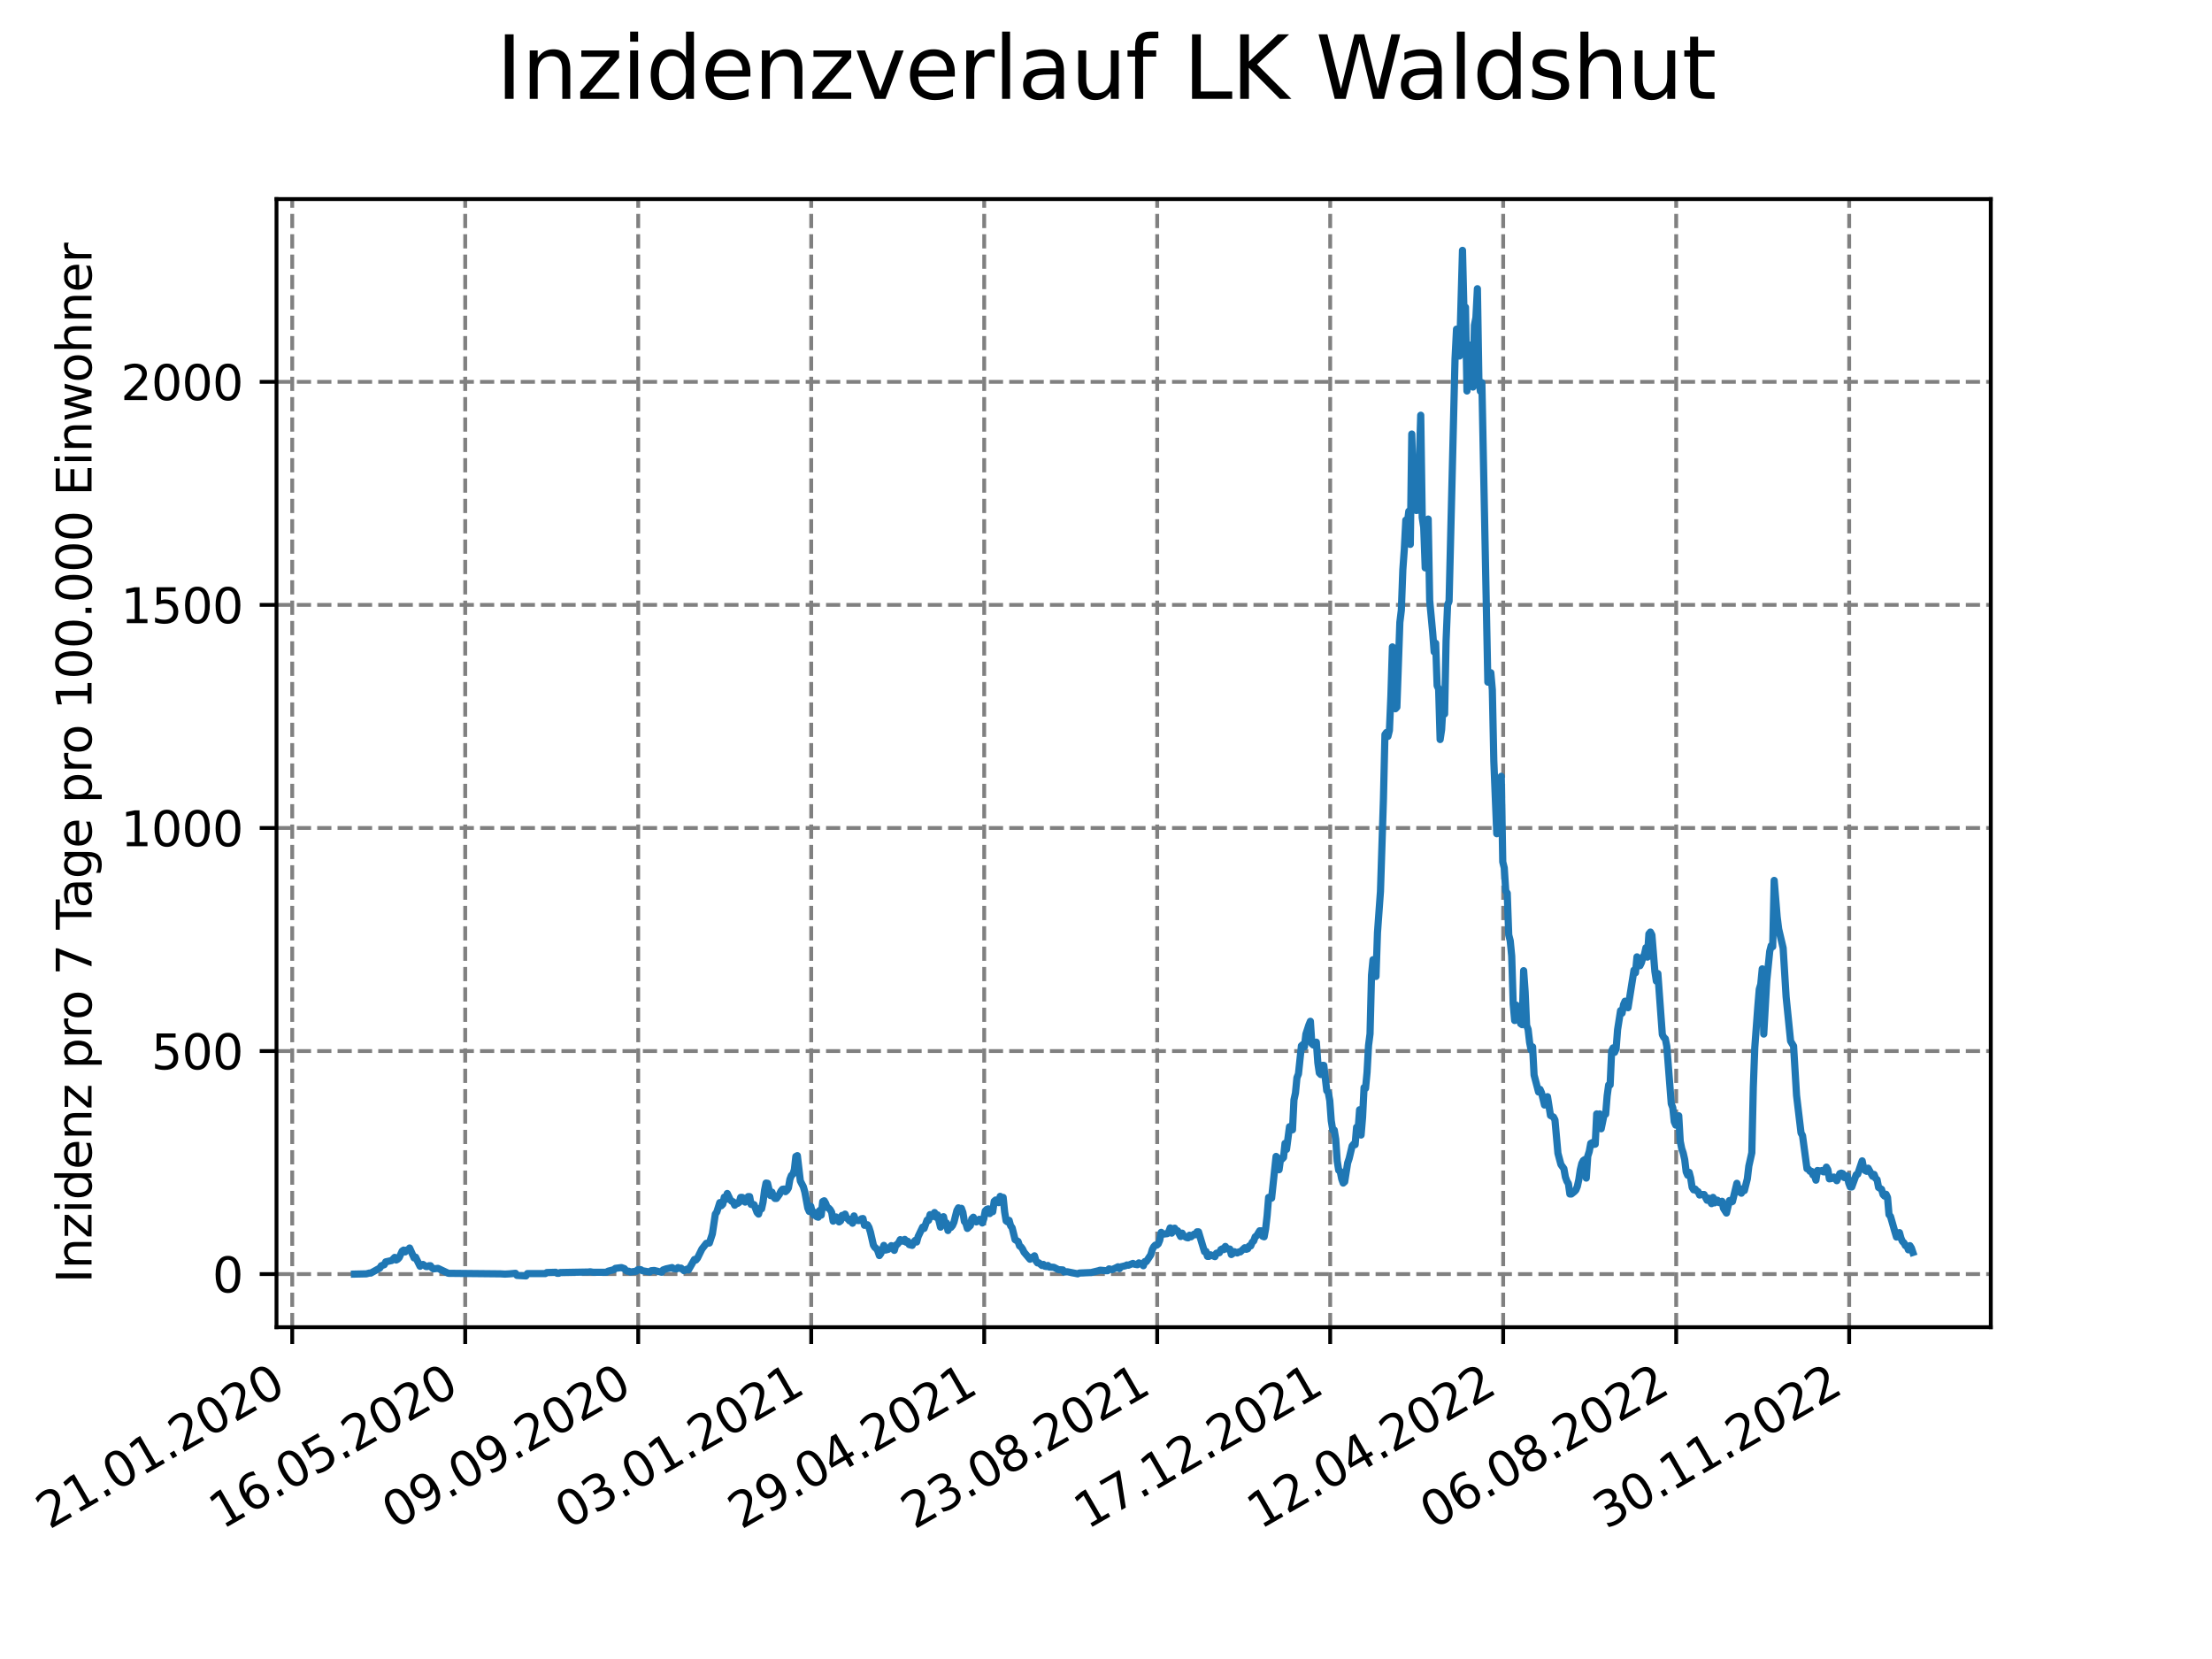 <?xml version="1.0" encoding="utf-8" standalone="no"?>
<!DOCTYPE svg PUBLIC "-//W3C//DTD SVG 1.1//EN"
  "http://www.w3.org/Graphics/SVG/1.1/DTD/svg11.dtd">
<svg xmlns:xlink="http://www.w3.org/1999/xlink" width="460.8pt" height="345.6pt" viewBox="0 0 460.8 345.6" xmlns="http://www.w3.org/2000/svg" version="1.1">
 <defs>
  <style type="text/css">*{stroke-linejoin: round; stroke-linecap: butt}</style>
 </defs>
 <g id="figure_1">
  <g id="patch_1">
   <path d="M 0 345.6 
L 460.8 345.6 
L 460.8 0 
L 0 0 
z
" style="fill: #ffffff"/>
  </g>
  <g id="axes_1">
   <g id="patch_2">
    <path d="M 57.6 276.48 
L 414.72 276.48 
L 414.72 41.472 
L 57.6 41.472 
z
" style="fill: #ffffff"/>
   </g>
   <g id="matplotlib.axis_1">
    <g id="xtick_1">
     <g id="line2d_1">
      <path d="M 60.875 276.48 
L 60.875 41.472 
" clip-path="url(#p302ee7c1b5)" style="fill: none; stroke-dasharray: 2.96,1.28; stroke-dashoffset: 0; stroke: #808080; stroke-width: 0.8"/>
     </g>
     <g id="line2d_2">
      <defs>
       <path id="mcddc31598a" d="M 0 0 
L 0 3.5 
" style="stroke: #000000; stroke-width: 0.8"/>
      </defs>
      <g>
       <use xlink:href="#mcddc31598a" x="60.875" y="276.48" style="stroke: #000000; stroke-width: 0.8"/>
      </g>
     </g>
     <g id="text_1">
      <!-- 21.01.2020 -->
      <g transform="translate(10.25 318.689) rotate(-30) scale(0.1 -0.1)">
       <defs>
        <path id="DejaVuSans-32" d="M 1228 531 
L 3431 531 
L 3431 0 
L 469 0 
L 469 531 
Q 828 903 1448 1529 
Q 2069 2156 2228 2338 
Q 2531 2678 2651 2914 
Q 2772 3150 2772 3378 
Q 2772 3750 2511 3984 
Q 2250 4219 1831 4219 
Q 1534 4219 1204 4116 
Q 875 4013 500 3803 
L 500 4441 
Q 881 4594 1212 4672 
Q 1544 4750 1819 4750 
Q 2544 4750 2975 4387 
Q 3406 4025 3406 3419 
Q 3406 3131 3298 2873 
Q 3191 2616 2906 2266 
Q 2828 2175 2409 1742 
Q 1991 1309 1228 531 
z
" transform="scale(0.016)"/>
        <path id="DejaVuSans-31" d="M 794 531 
L 1825 531 
L 1825 4091 
L 703 3866 
L 703 4441 
L 1819 4666 
L 2450 4666 
L 2450 531 
L 3481 531 
L 3481 0 
L 794 0 
L 794 531 
z
" transform="scale(0.016)"/>
        <path id="DejaVuSans-2e" d="M 684 794 
L 1344 794 
L 1344 0 
L 684 0 
L 684 794 
z
" transform="scale(0.016)"/>
        <path id="DejaVuSans-30" d="M 2034 4250 
Q 1547 4250 1301 3770 
Q 1056 3291 1056 2328 
Q 1056 1369 1301 889 
Q 1547 409 2034 409 
Q 2525 409 2770 889 
Q 3016 1369 3016 2328 
Q 3016 3291 2770 3770 
Q 2525 4250 2034 4250 
z
M 2034 4750 
Q 2819 4750 3233 4129 
Q 3647 3509 3647 2328 
Q 3647 1150 3233 529 
Q 2819 -91 2034 -91 
Q 1250 -91 836 529 
Q 422 1150 422 2328 
Q 422 3509 836 4129 
Q 1250 4750 2034 4750 
z
" transform="scale(0.016)"/>
       </defs>
       <use xlink:href="#DejaVuSans-32"/>
       <use xlink:href="#DejaVuSans-31" x="63.623"/>
       <use xlink:href="#DejaVuSans-2e" x="127.246"/>
       <use xlink:href="#DejaVuSans-30" x="159.033"/>
       <use xlink:href="#DejaVuSans-31" x="222.656"/>
       <use xlink:href="#DejaVuSans-2e" x="286.279"/>
       <use xlink:href="#DejaVuSans-32" x="318.066"/>
       <use xlink:href="#DejaVuSans-30" x="381.689"/>
       <use xlink:href="#DejaVuSans-32" x="445.312"/>
       <use xlink:href="#DejaVuSans-30" x="508.936"/>
      </g>
     </g>
    </g>
    <g id="xtick_2">
     <g id="line2d_3">
      <path d="M 96.913 276.48 
L 96.913 41.472 
" clip-path="url(#p302ee7c1b5)" style="fill: none; stroke-dasharray: 2.96,1.28; stroke-dashoffset: 0; stroke: #808080; stroke-width: 0.8"/>
     </g>
     <g id="line2d_4">
      <g>
       <use xlink:href="#mcddc31598a" x="96.913" y="276.48" style="stroke: #000000; stroke-width: 0.8"/>
      </g>
     </g>
     <g id="text_2">
      <!-- 16.05.2020 -->
      <g transform="translate(46.288 318.689) rotate(-30) scale(0.1 -0.1)">
       <defs>
        <path id="DejaVuSans-36" d="M 2113 2584 
Q 1688 2584 1439 2293 
Q 1191 2003 1191 1497 
Q 1191 994 1439 701 
Q 1688 409 2113 409 
Q 2538 409 2786 701 
Q 3034 994 3034 1497 
Q 3034 2003 2786 2293 
Q 2538 2584 2113 2584 
z
M 3366 4563 
L 3366 3988 
Q 3128 4100 2886 4159 
Q 2644 4219 2406 4219 
Q 1781 4219 1451 3797 
Q 1122 3375 1075 2522 
Q 1259 2794 1537 2939 
Q 1816 3084 2150 3084 
Q 2853 3084 3261 2657 
Q 3669 2231 3669 1497 
Q 3669 778 3244 343 
Q 2819 -91 2113 -91 
Q 1303 -91 875 529 
Q 447 1150 447 2328 
Q 447 3434 972 4092 
Q 1497 4750 2381 4750 
Q 2619 4750 2861 4703 
Q 3103 4656 3366 4563 
z
" transform="scale(0.016)"/>
        <path id="DejaVuSans-35" d="M 691 4666 
L 3169 4666 
L 3169 4134 
L 1269 4134 
L 1269 2991 
Q 1406 3038 1543 3061 
Q 1681 3084 1819 3084 
Q 2600 3084 3056 2656 
Q 3513 2228 3513 1497 
Q 3513 744 3044 326 
Q 2575 -91 1722 -91 
Q 1428 -91 1123 -41 
Q 819 9 494 109 
L 494 744 
Q 775 591 1075 516 
Q 1375 441 1709 441 
Q 2250 441 2565 725 
Q 2881 1009 2881 1497 
Q 2881 1984 2565 2268 
Q 2250 2553 1709 2553 
Q 1456 2553 1204 2497 
Q 953 2441 691 2322 
L 691 4666 
z
" transform="scale(0.016)"/>
       </defs>
       <use xlink:href="#DejaVuSans-31"/>
       <use xlink:href="#DejaVuSans-36" x="63.623"/>
       <use xlink:href="#DejaVuSans-2e" x="127.246"/>
       <use xlink:href="#DejaVuSans-30" x="159.033"/>
       <use xlink:href="#DejaVuSans-35" x="222.656"/>
       <use xlink:href="#DejaVuSans-2e" x="286.279"/>
       <use xlink:href="#DejaVuSans-32" x="318.066"/>
       <use xlink:href="#DejaVuSans-30" x="381.689"/>
       <use xlink:href="#DejaVuSans-32" x="445.312"/>
       <use xlink:href="#DejaVuSans-30" x="508.936"/>
      </g>
     </g>
    </g>
    <g id="xtick_3">
     <g id="line2d_5">
      <path d="M 132.951 276.48 
L 132.951 41.472 
" clip-path="url(#p302ee7c1b5)" style="fill: none; stroke-dasharray: 2.96,1.28; stroke-dashoffset: 0; stroke: #808080; stroke-width: 0.8"/>
     </g>
     <g id="line2d_6">
      <g>
       <use xlink:href="#mcddc31598a" x="132.951" y="276.48" style="stroke: #000000; stroke-width: 0.8"/>
      </g>
     </g>
     <g id="text_3">
      <!-- 09.09.2020 -->
      <g transform="translate(82.326 318.689) rotate(-30) scale(0.1 -0.1)">
       <defs>
        <path id="DejaVuSans-39" d="M 703 97 
L 703 672 
Q 941 559 1184 500 
Q 1428 441 1663 441 
Q 2288 441 2617 861 
Q 2947 1281 2994 2138 
Q 2813 1869 2534 1725 
Q 2256 1581 1919 1581 
Q 1219 1581 811 2004 
Q 403 2428 403 3163 
Q 403 3881 828 4315 
Q 1253 4750 1959 4750 
Q 2769 4750 3195 4129 
Q 3622 3509 3622 2328 
Q 3622 1225 3098 567 
Q 2575 -91 1691 -91 
Q 1453 -91 1209 -44 
Q 966 3 703 97 
z
M 1959 2075 
Q 2384 2075 2632 2365 
Q 2881 2656 2881 3163 
Q 2881 3666 2632 3958 
Q 2384 4250 1959 4250 
Q 1534 4250 1286 3958 
Q 1038 3666 1038 3163 
Q 1038 2656 1286 2365 
Q 1534 2075 1959 2075 
z
" transform="scale(0.016)"/>
       </defs>
       <use xlink:href="#DejaVuSans-30"/>
       <use xlink:href="#DejaVuSans-39" x="63.623"/>
       <use xlink:href="#DejaVuSans-2e" x="127.246"/>
       <use xlink:href="#DejaVuSans-30" x="159.033"/>
       <use xlink:href="#DejaVuSans-39" x="222.656"/>
       <use xlink:href="#DejaVuSans-2e" x="286.279"/>
       <use xlink:href="#DejaVuSans-32" x="318.066"/>
       <use xlink:href="#DejaVuSans-30" x="381.689"/>
       <use xlink:href="#DejaVuSans-32" x="445.312"/>
       <use xlink:href="#DejaVuSans-30" x="508.936"/>
      </g>
     </g>
    </g>
    <g id="xtick_4">
     <g id="line2d_7">
      <path d="M 168.99 276.48 
L 168.99 41.472 
" clip-path="url(#p302ee7c1b5)" style="fill: none; stroke-dasharray: 2.96,1.28; stroke-dashoffset: 0; stroke: #808080; stroke-width: 0.8"/>
     </g>
     <g id="line2d_8">
      <g>
       <use xlink:href="#mcddc31598a" x="168.99" y="276.48" style="stroke: #000000; stroke-width: 0.8"/>
      </g>
     </g>
     <g id="text_4">
      <!-- 03.01.2021 -->
      <g transform="translate(118.364 318.689) rotate(-30) scale(0.1 -0.1)">
       <defs>
        <path id="DejaVuSans-33" d="M 2597 2516 
Q 3050 2419 3304 2112 
Q 3559 1806 3559 1356 
Q 3559 666 3084 287 
Q 2609 -91 1734 -91 
Q 1441 -91 1130 -33 
Q 819 25 488 141 
L 488 750 
Q 750 597 1062 519 
Q 1375 441 1716 441 
Q 2309 441 2620 675 
Q 2931 909 2931 1356 
Q 2931 1769 2642 2001 
Q 2353 2234 1838 2234 
L 1294 2234 
L 1294 2753 
L 1863 2753 
Q 2328 2753 2575 2939 
Q 2822 3125 2822 3475 
Q 2822 3834 2567 4026 
Q 2313 4219 1838 4219 
Q 1578 4219 1281 4162 
Q 984 4106 628 3988 
L 628 4550 
Q 988 4650 1302 4700 
Q 1616 4750 1894 4750 
Q 2613 4750 3031 4423 
Q 3450 4097 3450 3541 
Q 3450 3153 3228 2886 
Q 3006 2619 2597 2516 
z
" transform="scale(0.016)"/>
       </defs>
       <use xlink:href="#DejaVuSans-30"/>
       <use xlink:href="#DejaVuSans-33" x="63.623"/>
       <use xlink:href="#DejaVuSans-2e" x="127.246"/>
       <use xlink:href="#DejaVuSans-30" x="159.033"/>
       <use xlink:href="#DejaVuSans-31" x="222.656"/>
       <use xlink:href="#DejaVuSans-2e" x="286.279"/>
       <use xlink:href="#DejaVuSans-32" x="318.066"/>
       <use xlink:href="#DejaVuSans-30" x="381.689"/>
       <use xlink:href="#DejaVuSans-32" x="445.312"/>
       <use xlink:href="#DejaVuSans-31" x="508.936"/>
      </g>
     </g>
    </g>
    <g id="xtick_5">
     <g id="line2d_9">
      <path d="M 205.028 276.48 
L 205.028 41.472 
" clip-path="url(#p302ee7c1b5)" style="fill: none; stroke-dasharray: 2.96,1.28; stroke-dashoffset: 0; stroke: #808080; stroke-width: 0.8"/>
     </g>
     <g id="line2d_10">
      <g>
       <use xlink:href="#mcddc31598a" x="205.028" y="276.48" style="stroke: #000000; stroke-width: 0.8"/>
      </g>
     </g>
     <g id="text_5">
      <!-- 29.04.2021 -->
      <g transform="translate(154.403 318.689) rotate(-30) scale(0.1 -0.1)">
       <defs>
        <path id="DejaVuSans-34" d="M 2419 4116 
L 825 1625 
L 2419 1625 
L 2419 4116 
z
M 2253 4666 
L 3047 4666 
L 3047 1625 
L 3713 1625 
L 3713 1100 
L 3047 1100 
L 3047 0 
L 2419 0 
L 2419 1100 
L 313 1100 
L 313 1709 
L 2253 4666 
z
" transform="scale(0.016)"/>
       </defs>
       <use xlink:href="#DejaVuSans-32"/>
       <use xlink:href="#DejaVuSans-39" x="63.623"/>
       <use xlink:href="#DejaVuSans-2e" x="127.246"/>
       <use xlink:href="#DejaVuSans-30" x="159.033"/>
       <use xlink:href="#DejaVuSans-34" x="222.656"/>
       <use xlink:href="#DejaVuSans-2e" x="286.279"/>
       <use xlink:href="#DejaVuSans-32" x="318.066"/>
       <use xlink:href="#DejaVuSans-30" x="381.689"/>
       <use xlink:href="#DejaVuSans-32" x="445.312"/>
       <use xlink:href="#DejaVuSans-31" x="508.936"/>
      </g>
     </g>
    </g>
    <g id="xtick_6">
     <g id="line2d_11">
      <path d="M 241.066 276.48 
L 241.066 41.472 
" clip-path="url(#p302ee7c1b5)" style="fill: none; stroke-dasharray: 2.96,1.28; stroke-dashoffset: 0; stroke: #808080; stroke-width: 0.8"/>
     </g>
     <g id="line2d_12">
      <g>
       <use xlink:href="#mcddc31598a" x="241.066" y="276.48" style="stroke: #000000; stroke-width: 0.8"/>
      </g>
     </g>
     <g id="text_6">
      <!-- 23.08.2021 -->
      <g transform="translate(190.441 318.689) rotate(-30) scale(0.1 -0.1)">
       <defs>
        <path id="DejaVuSans-38" d="M 2034 2216 
Q 1584 2216 1326 1975 
Q 1069 1734 1069 1313 
Q 1069 891 1326 650 
Q 1584 409 2034 409 
Q 2484 409 2743 651 
Q 3003 894 3003 1313 
Q 3003 1734 2745 1975 
Q 2488 2216 2034 2216 
z
M 1403 2484 
Q 997 2584 770 2862 
Q 544 3141 544 3541 
Q 544 4100 942 4425 
Q 1341 4750 2034 4750 
Q 2731 4750 3128 4425 
Q 3525 4100 3525 3541 
Q 3525 3141 3298 2862 
Q 3072 2584 2669 2484 
Q 3125 2378 3379 2068 
Q 3634 1759 3634 1313 
Q 3634 634 3220 271 
Q 2806 -91 2034 -91 
Q 1263 -91 848 271 
Q 434 634 434 1313 
Q 434 1759 690 2068 
Q 947 2378 1403 2484 
z
M 1172 3481 
Q 1172 3119 1398 2916 
Q 1625 2713 2034 2713 
Q 2441 2713 2670 2916 
Q 2900 3119 2900 3481 
Q 2900 3844 2670 4047 
Q 2441 4250 2034 4250 
Q 1625 4250 1398 4047 
Q 1172 3844 1172 3481 
z
" transform="scale(0.016)"/>
       </defs>
       <use xlink:href="#DejaVuSans-32"/>
       <use xlink:href="#DejaVuSans-33" x="63.623"/>
       <use xlink:href="#DejaVuSans-2e" x="127.246"/>
       <use xlink:href="#DejaVuSans-30" x="159.033"/>
       <use xlink:href="#DejaVuSans-38" x="222.656"/>
       <use xlink:href="#DejaVuSans-2e" x="286.279"/>
       <use xlink:href="#DejaVuSans-32" x="318.066"/>
       <use xlink:href="#DejaVuSans-30" x="381.689"/>
       <use xlink:href="#DejaVuSans-32" x="445.312"/>
       <use xlink:href="#DejaVuSans-31" x="508.936"/>
      </g>
     </g>
    </g>
    <g id="xtick_7">
     <g id="line2d_13">
      <path d="M 277.104 276.48 
L 277.104 41.472 
" clip-path="url(#p302ee7c1b5)" style="fill: none; stroke-dasharray: 2.96,1.28; stroke-dashoffset: 0; stroke: #808080; stroke-width: 0.8"/>
     </g>
     <g id="line2d_14">
      <g>
       <use xlink:href="#mcddc31598a" x="277.104" y="276.48" style="stroke: #000000; stroke-width: 0.8"/>
      </g>
     </g>
     <g id="text_7">
      <!-- 17.12.2021 -->
      <g transform="translate(226.479 318.689) rotate(-30) scale(0.1 -0.1)">
       <defs>
        <path id="DejaVuSans-37" d="M 525 4666 
L 3525 4666 
L 3525 4397 
L 1831 0 
L 1172 0 
L 2766 4134 
L 525 4134 
L 525 4666 
z
" transform="scale(0.016)"/>
       </defs>
       <use xlink:href="#DejaVuSans-31"/>
       <use xlink:href="#DejaVuSans-37" x="63.623"/>
       <use xlink:href="#DejaVuSans-2e" x="127.246"/>
       <use xlink:href="#DejaVuSans-31" x="159.033"/>
       <use xlink:href="#DejaVuSans-32" x="222.656"/>
       <use xlink:href="#DejaVuSans-2e" x="286.279"/>
       <use xlink:href="#DejaVuSans-32" x="318.066"/>
       <use xlink:href="#DejaVuSans-30" x="381.689"/>
       <use xlink:href="#DejaVuSans-32" x="445.312"/>
       <use xlink:href="#DejaVuSans-31" x="508.936"/>
      </g>
     </g>
    </g>
    <g id="xtick_8">
     <g id="line2d_15">
      <path d="M 313.142 276.48 
L 313.142 41.472 
" clip-path="url(#p302ee7c1b5)" style="fill: none; stroke-dasharray: 2.96,1.28; stroke-dashoffset: 0; stroke: #808080; stroke-width: 0.8"/>
     </g>
     <g id="line2d_16">
      <g>
       <use xlink:href="#mcddc31598a" x="313.142" y="276.48" style="stroke: #000000; stroke-width: 0.8"/>
      </g>
     </g>
     <g id="text_8">
      <!-- 12.04.2022 -->
      <g transform="translate(262.517 318.689) rotate(-30) scale(0.1 -0.1)">
       <use xlink:href="#DejaVuSans-31"/>
       <use xlink:href="#DejaVuSans-32" x="63.623"/>
       <use xlink:href="#DejaVuSans-2e" x="127.246"/>
       <use xlink:href="#DejaVuSans-30" x="159.033"/>
       <use xlink:href="#DejaVuSans-34" x="222.656"/>
       <use xlink:href="#DejaVuSans-2e" x="286.279"/>
       <use xlink:href="#DejaVuSans-32" x="318.066"/>
       <use xlink:href="#DejaVuSans-30" x="381.689"/>
       <use xlink:href="#DejaVuSans-32" x="445.312"/>
       <use xlink:href="#DejaVuSans-32" x="508.936"/>
      </g>
     </g>
    </g>
    <g id="xtick_9">
     <g id="line2d_17">
      <path d="M 349.181 276.48 
L 349.181 41.472 
" clip-path="url(#p302ee7c1b5)" style="fill: none; stroke-dasharray: 2.96,1.28; stroke-dashoffset: 0; stroke: #808080; stroke-width: 0.8"/>
     </g>
     <g id="line2d_18">
      <g>
       <use xlink:href="#mcddc31598a" x="349.181" y="276.48" style="stroke: #000000; stroke-width: 0.8"/>
      </g>
     </g>
     <g id="text_9">
      <!-- 06.08.2022 -->
      <g transform="translate(298.555 318.689) rotate(-30) scale(0.1 -0.1)">
       <use xlink:href="#DejaVuSans-30"/>
       <use xlink:href="#DejaVuSans-36" x="63.623"/>
       <use xlink:href="#DejaVuSans-2e" x="127.246"/>
       <use xlink:href="#DejaVuSans-30" x="159.033"/>
       <use xlink:href="#DejaVuSans-38" x="222.656"/>
       <use xlink:href="#DejaVuSans-2e" x="286.279"/>
       <use xlink:href="#DejaVuSans-32" x="318.066"/>
       <use xlink:href="#DejaVuSans-30" x="381.689"/>
       <use xlink:href="#DejaVuSans-32" x="445.312"/>
       <use xlink:href="#DejaVuSans-32" x="508.936"/>
      </g>
     </g>
    </g>
    <g id="xtick_10">
     <g id="line2d_19">
      <path d="M 385.219 276.48 
L 385.219 41.472 
" clip-path="url(#p302ee7c1b5)" style="fill: none; stroke-dasharray: 2.96,1.28; stroke-dashoffset: 0; stroke: #808080; stroke-width: 0.8"/>
     </g>
     <g id="line2d_20">
      <g>
       <use xlink:href="#mcddc31598a" x="385.219" y="276.48" style="stroke: #000000; stroke-width: 0.8"/>
      </g>
     </g>
     <g id="text_10">
      <!-- 30.11.2022 -->
      <g transform="translate(334.594 318.689) rotate(-30) scale(0.1 -0.1)">
       <use xlink:href="#DejaVuSans-33"/>
       <use xlink:href="#DejaVuSans-30" x="63.623"/>
       <use xlink:href="#DejaVuSans-2e" x="127.246"/>
       <use xlink:href="#DejaVuSans-31" x="159.033"/>
       <use xlink:href="#DejaVuSans-31" x="222.656"/>
       <use xlink:href="#DejaVuSans-2e" x="286.279"/>
       <use xlink:href="#DejaVuSans-32" x="318.066"/>
       <use xlink:href="#DejaVuSans-30" x="381.689"/>
       <use xlink:href="#DejaVuSans-32" x="445.312"/>
       <use xlink:href="#DejaVuSans-32" x="508.936"/>
      </g>
     </g>
    </g>
   </g>
   <g id="matplotlib.axis_2">
    <g id="ytick_1">
     <g id="line2d_21">
      <path d="M 57.6 265.417 
L 414.72 265.417 
" clip-path="url(#p302ee7c1b5)" style="fill: none; stroke-dasharray: 2.96,1.28; stroke-dashoffset: 0; stroke: #808080; stroke-width: 0.8"/>
     </g>
     <g id="line2d_22">
      <defs>
       <path id="m7b2ae4c0e3" d="M 0 0 
L -3.5 0 
" style="stroke: #000000; stroke-width: 0.8"/>
      </defs>
      <g>
       <use xlink:href="#m7b2ae4c0e3" x="57.6" y="265.417" style="stroke: #000000; stroke-width: 0.8"/>
      </g>
     </g>
     <g id="text_11">
      <!-- 0 -->
      <g transform="translate(44.237 269.217) scale(0.1 -0.1)">
       <use xlink:href="#DejaVuSans-30"/>
      </g>
     </g>
    </g>
    <g id="ytick_2">
     <g id="line2d_23">
      <path d="M 57.6 218.949 
L 414.72 218.949 
" clip-path="url(#p302ee7c1b5)" style="fill: none; stroke-dasharray: 2.96,1.28; stroke-dashoffset: 0; stroke: #808080; stroke-width: 0.8"/>
     </g>
     <g id="line2d_24">
      <g>
       <use xlink:href="#m7b2ae4c0e3" x="57.6" y="218.949" style="stroke: #000000; stroke-width: 0.8"/>
      </g>
     </g>
     <g id="text_12">
      <!-- 500 -->
      <g transform="translate(31.512 222.748) scale(0.1 -0.1)">
       <use xlink:href="#DejaVuSans-35"/>
       <use xlink:href="#DejaVuSans-30" x="63.623"/>
       <use xlink:href="#DejaVuSans-30" x="127.246"/>
      </g>
     </g>
    </g>
    <g id="ytick_3">
     <g id="line2d_25">
      <path d="M 57.6 172.48 
L 414.72 172.48 
" clip-path="url(#p302ee7c1b5)" style="fill: none; stroke-dasharray: 2.96,1.28; stroke-dashoffset: 0; stroke: #808080; stroke-width: 0.8"/>
     </g>
     <g id="line2d_26">
      <g>
       <use xlink:href="#m7b2ae4c0e3" x="57.6" y="172.48" style="stroke: #000000; stroke-width: 0.8"/>
      </g>
     </g>
     <g id="text_13">
      <!-- 1000 -->
      <g transform="translate(25.15 176.279) scale(0.1 -0.1)">
       <use xlink:href="#DejaVuSans-31"/>
       <use xlink:href="#DejaVuSans-30" x="63.623"/>
       <use xlink:href="#DejaVuSans-30" x="127.246"/>
       <use xlink:href="#DejaVuSans-30" x="190.869"/>
      </g>
     </g>
    </g>
    <g id="ytick_4">
     <g id="line2d_27">
      <path d="M 57.6 126.011 
L 414.72 126.011 
" clip-path="url(#p302ee7c1b5)" style="fill: none; stroke-dasharray: 2.96,1.28; stroke-dashoffset: 0; stroke: #808080; stroke-width: 0.8"/>
     </g>
     <g id="line2d_28">
      <g>
       <use xlink:href="#m7b2ae4c0e3" x="57.6" y="126.011" style="stroke: #000000; stroke-width: 0.8"/>
      </g>
     </g>
     <g id="text_14">
      <!-- 1500 -->
      <g transform="translate(25.15 129.81) scale(0.1 -0.1)">
       <use xlink:href="#DejaVuSans-31"/>
       <use xlink:href="#DejaVuSans-35" x="63.623"/>
       <use xlink:href="#DejaVuSans-30" x="127.246"/>
       <use xlink:href="#DejaVuSans-30" x="190.869"/>
      </g>
     </g>
    </g>
    <g id="ytick_5">
     <g id="line2d_29">
      <path d="M 57.6 79.543 
L 414.72 79.543 
" clip-path="url(#p302ee7c1b5)" style="fill: none; stroke-dasharray: 2.96,1.28; stroke-dashoffset: 0; stroke: #808080; stroke-width: 0.8"/>
     </g>
     <g id="line2d_30">
      <g>
       <use xlink:href="#m7b2ae4c0e3" x="57.6" y="79.543" style="stroke: #000000; stroke-width: 0.8"/>
      </g>
     </g>
     <g id="text_15">
      <!-- 2000 -->
      <g transform="translate(25.15 83.342) scale(0.1 -0.1)">
       <use xlink:href="#DejaVuSans-32"/>
       <use xlink:href="#DejaVuSans-30" x="63.623"/>
       <use xlink:href="#DejaVuSans-30" x="127.246"/>
       <use xlink:href="#DejaVuSans-30" x="190.869"/>
      </g>
     </g>
    </g>
    <g id="text_16">
     <!-- Inzidenz pro 7 Tage pro 100.000 Einwohner -->
     <g transform="translate(19.07 267.301) rotate(-90) scale(0.1 -0.1)">
      <defs>
       <path id="DejaVuSans-49" d="M 628 4666 
L 1259 4666 
L 1259 0 
L 628 0 
L 628 4666 
z
" transform="scale(0.016)"/>
       <path id="DejaVuSans-6e" d="M 3513 2113 
L 3513 0 
L 2938 0 
L 2938 2094 
Q 2938 2591 2744 2837 
Q 2550 3084 2163 3084 
Q 1697 3084 1428 2787 
Q 1159 2491 1159 1978 
L 1159 0 
L 581 0 
L 581 3500 
L 1159 3500 
L 1159 2956 
Q 1366 3272 1645 3428 
Q 1925 3584 2291 3584 
Q 2894 3584 3203 3211 
Q 3513 2838 3513 2113 
z
" transform="scale(0.016)"/>
       <path id="DejaVuSans-7a" d="M 353 3500 
L 3084 3500 
L 3084 2975 
L 922 459 
L 3084 459 
L 3084 0 
L 275 0 
L 275 525 
L 2438 3041 
L 353 3041 
L 353 3500 
z
" transform="scale(0.016)"/>
       <path id="DejaVuSans-69" d="M 603 3500 
L 1178 3500 
L 1178 0 
L 603 0 
L 603 3500 
z
M 603 4863 
L 1178 4863 
L 1178 4134 
L 603 4134 
L 603 4863 
z
" transform="scale(0.016)"/>
       <path id="DejaVuSans-64" d="M 2906 2969 
L 2906 4863 
L 3481 4863 
L 3481 0 
L 2906 0 
L 2906 525 
Q 2725 213 2448 61 
Q 2172 -91 1784 -91 
Q 1150 -91 751 415 
Q 353 922 353 1747 
Q 353 2572 751 3078 
Q 1150 3584 1784 3584 
Q 2172 3584 2448 3432 
Q 2725 3281 2906 2969 
z
M 947 1747 
Q 947 1113 1208 752 
Q 1469 391 1925 391 
Q 2381 391 2643 752 
Q 2906 1113 2906 1747 
Q 2906 2381 2643 2742 
Q 2381 3103 1925 3103 
Q 1469 3103 1208 2742 
Q 947 2381 947 1747 
z
" transform="scale(0.016)"/>
       <path id="DejaVuSans-65" d="M 3597 1894 
L 3597 1613 
L 953 1613 
Q 991 1019 1311 708 
Q 1631 397 2203 397 
Q 2534 397 2845 478 
Q 3156 559 3463 722 
L 3463 178 
Q 3153 47 2828 -22 
Q 2503 -91 2169 -91 
Q 1331 -91 842 396 
Q 353 884 353 1716 
Q 353 2575 817 3079 
Q 1281 3584 2069 3584 
Q 2775 3584 3186 3129 
Q 3597 2675 3597 1894 
z
M 3022 2063 
Q 3016 2534 2758 2815 
Q 2500 3097 2075 3097 
Q 1594 3097 1305 2825 
Q 1016 2553 972 2059 
L 3022 2063 
z
" transform="scale(0.016)"/>
       <path id="DejaVuSans-20" transform="scale(0.016)"/>
       <path id="DejaVuSans-70" d="M 1159 525 
L 1159 -1331 
L 581 -1331 
L 581 3500 
L 1159 3500 
L 1159 2969 
Q 1341 3281 1617 3432 
Q 1894 3584 2278 3584 
Q 2916 3584 3314 3078 
Q 3713 2572 3713 1747 
Q 3713 922 3314 415 
Q 2916 -91 2278 -91 
Q 1894 -91 1617 61 
Q 1341 213 1159 525 
z
M 3116 1747 
Q 3116 2381 2855 2742 
Q 2594 3103 2138 3103 
Q 1681 3103 1420 2742 
Q 1159 2381 1159 1747 
Q 1159 1113 1420 752 
Q 1681 391 2138 391 
Q 2594 391 2855 752 
Q 3116 1113 3116 1747 
z
" transform="scale(0.016)"/>
       <path id="DejaVuSans-72" d="M 2631 2963 
Q 2534 3019 2420 3045 
Q 2306 3072 2169 3072 
Q 1681 3072 1420 2755 
Q 1159 2438 1159 1844 
L 1159 0 
L 581 0 
L 581 3500 
L 1159 3500 
L 1159 2956 
Q 1341 3275 1631 3429 
Q 1922 3584 2338 3584 
Q 2397 3584 2469 3576 
Q 2541 3569 2628 3553 
L 2631 2963 
z
" transform="scale(0.016)"/>
       <path id="DejaVuSans-6f" d="M 1959 3097 
Q 1497 3097 1228 2736 
Q 959 2375 959 1747 
Q 959 1119 1226 758 
Q 1494 397 1959 397 
Q 2419 397 2687 759 
Q 2956 1122 2956 1747 
Q 2956 2369 2687 2733 
Q 2419 3097 1959 3097 
z
M 1959 3584 
Q 2709 3584 3137 3096 
Q 3566 2609 3566 1747 
Q 3566 888 3137 398 
Q 2709 -91 1959 -91 
Q 1206 -91 779 398 
Q 353 888 353 1747 
Q 353 2609 779 3096 
Q 1206 3584 1959 3584 
z
" transform="scale(0.016)"/>
       <path id="DejaVuSans-54" d="M -19 4666 
L 3928 4666 
L 3928 4134 
L 2272 4134 
L 2272 0 
L 1638 0 
L 1638 4134 
L -19 4134 
L -19 4666 
z
" transform="scale(0.016)"/>
       <path id="DejaVuSans-61" d="M 2194 1759 
Q 1497 1759 1228 1600 
Q 959 1441 959 1056 
Q 959 750 1161 570 
Q 1363 391 1709 391 
Q 2188 391 2477 730 
Q 2766 1069 2766 1631 
L 2766 1759 
L 2194 1759 
z
M 3341 1997 
L 3341 0 
L 2766 0 
L 2766 531 
Q 2569 213 2275 61 
Q 1981 -91 1556 -91 
Q 1019 -91 701 211 
Q 384 513 384 1019 
Q 384 1609 779 1909 
Q 1175 2209 1959 2209 
L 2766 2209 
L 2766 2266 
Q 2766 2663 2505 2880 
Q 2244 3097 1772 3097 
Q 1472 3097 1187 3025 
Q 903 2953 641 2809 
L 641 3341 
Q 956 3463 1253 3523 
Q 1550 3584 1831 3584 
Q 2591 3584 2966 3190 
Q 3341 2797 3341 1997 
z
" transform="scale(0.016)"/>
       <path id="DejaVuSans-67" d="M 2906 1791 
Q 2906 2416 2648 2759 
Q 2391 3103 1925 3103 
Q 1463 3103 1205 2759 
Q 947 2416 947 1791 
Q 947 1169 1205 825 
Q 1463 481 1925 481 
Q 2391 481 2648 825 
Q 2906 1169 2906 1791 
z
M 3481 434 
Q 3481 -459 3084 -895 
Q 2688 -1331 1869 -1331 
Q 1566 -1331 1297 -1286 
Q 1028 -1241 775 -1147 
L 775 -588 
Q 1028 -725 1275 -790 
Q 1522 -856 1778 -856 
Q 2344 -856 2625 -561 
Q 2906 -266 2906 331 
L 2906 616 
Q 2728 306 2450 153 
Q 2172 0 1784 0 
Q 1141 0 747 490 
Q 353 981 353 1791 
Q 353 2603 747 3093 
Q 1141 3584 1784 3584 
Q 2172 3584 2450 3431 
Q 2728 3278 2906 2969 
L 2906 3500 
L 3481 3500 
L 3481 434 
z
" transform="scale(0.016)"/>
       <path id="DejaVuSans-45" d="M 628 4666 
L 3578 4666 
L 3578 4134 
L 1259 4134 
L 1259 2753 
L 3481 2753 
L 3481 2222 
L 1259 2222 
L 1259 531 
L 3634 531 
L 3634 0 
L 628 0 
L 628 4666 
z
" transform="scale(0.016)"/>
       <path id="DejaVuSans-77" d="M 269 3500 
L 844 3500 
L 1563 769 
L 2278 3500 
L 2956 3500 
L 3675 769 
L 4391 3500 
L 4966 3500 
L 4050 0 
L 3372 0 
L 2619 2869 
L 1863 0 
L 1184 0 
L 269 3500 
z
" transform="scale(0.016)"/>
       <path id="DejaVuSans-68" d="M 3513 2113 
L 3513 0 
L 2938 0 
L 2938 2094 
Q 2938 2591 2744 2837 
Q 2550 3084 2163 3084 
Q 1697 3084 1428 2787 
Q 1159 2491 1159 1978 
L 1159 0 
L 581 0 
L 581 4863 
L 1159 4863 
L 1159 2956 
Q 1366 3272 1645 3428 
Q 1925 3584 2291 3584 
Q 2894 3584 3203 3211 
Q 3513 2838 3513 2113 
z
" transform="scale(0.016)"/>
      </defs>
      <use xlink:href="#DejaVuSans-49"/>
      <use xlink:href="#DejaVuSans-6e" x="29.492"/>
      <use xlink:href="#DejaVuSans-7a" x="92.871"/>
      <use xlink:href="#DejaVuSans-69" x="145.361"/>
      <use xlink:href="#DejaVuSans-64" x="173.145"/>
      <use xlink:href="#DejaVuSans-65" x="236.621"/>
      <use xlink:href="#DejaVuSans-6e" x="298.145"/>
      <use xlink:href="#DejaVuSans-7a" x="361.523"/>
      <use xlink:href="#DejaVuSans-20" x="414.014"/>
      <use xlink:href="#DejaVuSans-70" x="445.801"/>
      <use xlink:href="#DejaVuSans-72" x="509.277"/>
      <use xlink:href="#DejaVuSans-6f" x="548.141"/>
      <use xlink:href="#DejaVuSans-20" x="609.322"/>
      <use xlink:href="#DejaVuSans-37" x="641.109"/>
      <use xlink:href="#DejaVuSans-20" x="704.732"/>
      <use xlink:href="#DejaVuSans-54" x="736.52"/>
      <use xlink:href="#DejaVuSans-61" x="781.104"/>
      <use xlink:href="#DejaVuSans-67" x="842.383"/>
      <use xlink:href="#DejaVuSans-65" x="905.859"/>
      <use xlink:href="#DejaVuSans-20" x="967.383"/>
      <use xlink:href="#DejaVuSans-70" x="999.17"/>
      <use xlink:href="#DejaVuSans-72" x="1062.646"/>
      <use xlink:href="#DejaVuSans-6f" x="1101.51"/>
      <use xlink:href="#DejaVuSans-20" x="1162.691"/>
      <use xlink:href="#DejaVuSans-31" x="1194.479"/>
      <use xlink:href="#DejaVuSans-30" x="1258.102"/>
      <use xlink:href="#DejaVuSans-30" x="1321.725"/>
      <use xlink:href="#DejaVuSans-2e" x="1385.348"/>
      <use xlink:href="#DejaVuSans-30" x="1417.135"/>
      <use xlink:href="#DejaVuSans-30" x="1480.758"/>
      <use xlink:href="#DejaVuSans-30" x="1544.381"/>
      <use xlink:href="#DejaVuSans-20" x="1608.004"/>
      <use xlink:href="#DejaVuSans-45" x="1639.791"/>
      <use xlink:href="#DejaVuSans-69" x="1702.975"/>
      <use xlink:href="#DejaVuSans-6e" x="1730.758"/>
      <use xlink:href="#DejaVuSans-77" x="1794.137"/>
      <use xlink:href="#DejaVuSans-6f" x="1875.924"/>
      <use xlink:href="#DejaVuSans-68" x="1937.105"/>
      <use xlink:href="#DejaVuSans-6e" x="2000.484"/>
      <use xlink:href="#DejaVuSans-65" x="2063.863"/>
      <use xlink:href="#DejaVuSans-72" x="2125.387"/>
     </g>
    </g>
   </g>
   <g id="line2d_31">
    <path d="M 73.833 265.417 
L 76.318 265.363 
L 76.939 265.2 
L 77.25 265.2 
L 79.114 264.167 
L 79.425 263.678 
L 80.046 263.461 
L 80.357 262.863 
L 81.6 262.591 
L 82.221 261.939 
L 82.532 262.483 
L 82.842 262.32 
L 83.153 261.993 
L 83.774 260.635 
L 84.085 260.417 
L 84.396 260.798 
L 84.706 260.417 
L 85.017 260.417 
L 85.328 259.983 
L 86.26 262.048 
L 86.57 261.885 
L 87.502 263.787 
L 87.813 263.461 
L 88.124 263.406 
L 88.745 263.841 
L 89.056 263.841 
L 89.366 263.678 
L 89.677 263.678 
L 89.988 264.113 
L 90.298 264.33 
L 91.23 264.222 
L 93.405 265.254 
L 104.279 265.363 
L 105.211 265.417 
L 106.143 265.363 
L 107.386 265.254 
L 107.696 265.689 
L 109.56 265.798 
L 109.871 265.309 
L 113.599 265.309 
L 113.91 265.091 
L 115.774 265.037 
L 116.084 265.254 
L 116.395 265.254 
L 116.706 265.091 
L 122.609 264.983 
L 122.919 264.928 
L 123.541 265.037 
L 124.162 265.037 
L 124.783 265.037 
L 126.337 265.037 
L 126.647 264.82 
L 127.89 264.493 
L 128.201 264.222 
L 129.443 264.059 
L 130.065 264.276 
L 130.375 264.657 
L 130.686 264.82 
L 130.997 264.82 
L 131.307 264.983 
L 132.55 264.82 
L 132.861 264.493 
L 133.482 264.493 
L 133.793 264.711 
L 135.346 264.983 
L 135.657 264.711 
L 136.278 264.657 
L 137.832 265.037 
L 138.142 264.548 
L 138.764 264.33 
L 140.006 264.059 
L 140.317 264.276 
L 140.938 264.33 
L 141.249 264.059 
L 141.56 264.222 
L 141.87 264.167 
L 142.492 264.711 
L 143.113 264.385 
L 143.424 264.548 
L 144.666 262.374 
L 144.977 262.483 
L 145.288 262.102 
L 146.22 260.2 
L 147.152 259.004 
L 147.773 258.95 
L 148.395 257.048 
L 149.016 252.917 
L 149.327 252.482 
L 149.948 250.526 
L 150.259 251.178 
L 150.569 250.852 
L 150.88 249.385 
L 151.191 249.874 
L 151.501 248.624 
L 152.123 249.928 
L 152.433 250.254 
L 152.744 250.363 
L 153.055 251.069 
L 153.365 250.689 
L 153.676 250.689 
L 153.987 250.472 
L 154.297 249.439 
L 154.608 249.439 
L 154.919 249.602 
L 155.229 250.417 
L 155.54 250.037 
L 155.851 249.276 
L 156.161 249.276 
L 156.472 250.906 
L 156.783 250.852 
L 157.093 250.961 
L 157.715 252.591 
L 158.025 252.917 
L 158.336 251.722 
L 158.647 251.83 
L 158.957 250.417 
L 159.268 247.972 
L 159.579 246.45 
L 159.889 246.504 
L 160.511 249.059 
L 160.822 248.352 
L 161.132 249.276 
L 161.443 249.656 
L 161.754 249.656 
L 162.375 248.787 
L 162.686 248.135 
L 162.996 247.754 
L 163.307 247.7 
L 163.618 248.243 
L 163.928 247.972 
L 164.239 247.482 
L 164.55 245.689 
L 164.86 244.874 
L 165.171 244.602 
L 165.482 243.678 
L 165.792 240.906 
L 166.103 240.743 
L 166.724 246.015 
L 167.346 247.211 
L 167.656 248.298 
L 168.278 251.667 
L 168.588 252.374 
L 168.899 251.287 
L 169.21 252.537 
L 169.52 253.135 
L 169.831 252.591 
L 170.142 253.461 
L 170.452 253.569 
L 170.763 252.156 
L 171.074 253.135 
L 171.384 250.309 
L 171.695 250.145 
L 172.006 250.689 
L 172.316 251.559 
L 172.627 251.667 
L 172.938 251.993 
L 173.248 252.537 
L 173.559 254.385 
L 173.87 254.167 
L 174.18 253.515 
L 174.802 254.548 
L 175.113 254.33 
L 175.423 253.189 
L 175.734 253.406 
L 176.045 252.917 
L 176.355 253.732 
L 176.666 253.95 
L 176.977 254.33 
L 177.287 253.95 
L 177.598 254.819 
L 177.909 253.298 
L 178.219 254.167 
L 178.841 254.276 
L 179.151 254.222 
L 179.462 253.896 
L 179.773 253.841 
L 180.083 255.254 
L 180.705 255.146 
L 181.015 255.689 
L 181.326 256.667 
L 181.947 259.385 
L 182.258 259.874 
L 182.569 260.091 
L 182.879 260.635 
L 183.19 261.559 
L 183.501 261.124 
L 184.122 259.439 
L 184.433 260.417 
L 185.054 260.254 
L 185.675 259.493 
L 185.986 259.819 
L 186.297 260.472 
L 186.607 259.385 
L 186.918 259.222 
L 187.229 258.841 
L 187.539 258.243 
L 188.161 258.569 
L 188.472 258.189 
L 188.782 258.787 
L 189.093 258.569 
L 189.404 259.276 
L 190.025 259.439 
L 190.336 258.787 
L 190.646 258.406 
L 190.957 258.733 
L 191.268 257.591 
L 192.2 255.635 
L 192.51 255.906 
L 193.132 254.167 
L 193.442 254.222 
L 193.753 253.026 
L 194.064 253.461 
L 194.374 253.189 
L 194.685 252.591 
L 194.996 253.569 
L 195.306 253.08 
L 195.928 255.635 
L 196.549 253.461 
L 196.86 254.982 
L 197.17 254.765 
L 197.481 256.341 
L 197.792 255.526 
L 198.102 255.689 
L 198.413 255.309 
L 198.724 254.602 
L 199.345 252.156 
L 199.656 251.613 
L 199.966 252.156 
L 200.277 251.722 
L 200.588 252.591 
L 200.898 254.439 
L 201.209 254.819 
L 201.52 255.906 
L 202.141 255.309 
L 202.452 253.896 
L 202.763 253.569 
L 203.073 254.33 
L 203.384 254.548 
L 204.005 254.004 
L 204.627 254.765 
L 204.937 253.896 
L 205.248 252.265 
L 205.559 251.939 
L 205.869 251.83 
L 206.18 252.809 
L 206.491 251.939 
L 206.801 252.428 
L 207.112 250.254 
L 207.423 249.982 
L 207.733 250.417 
L 208.044 250.526 
L 208.355 249.222 
L 208.665 249.711 
L 208.976 249.439 
L 209.287 252.482 
L 209.597 254.33 
L 209.908 254.548 
L 210.219 254.222 
L 210.529 255.363 
L 210.84 255.743 
L 211.461 258.243 
L 212.083 258.624 
L 212.393 259.548 
L 212.704 259.765 
L 213.015 260.2 
L 213.325 260.852 
L 214.568 262.32 
L 214.879 261.939 
L 215.189 262.048 
L 215.5 261.613 
L 215.811 262.646 
L 216.122 263.08 
L 216.432 263.08 
L 217.054 263.624 
L 217.364 263.406 
L 217.675 263.787 
L 217.986 263.841 
L 218.296 263.624 
L 218.607 263.95 
L 219.539 264.004 
L 220.16 264.33 
L 220.471 264.493 
L 221.403 264.548 
L 221.714 264.983 
L 222.335 264.928 
L 224.51 265.363 
L 224.82 265.2 
L 227.306 265.091 
L 228.859 264.711 
L 229.17 264.602 
L 230.413 264.711 
L 230.723 264.711 
L 231.034 264.33 
L 231.655 264.493 
L 232.587 264.059 
L 232.898 263.896 
L 233.209 264.276 
L 233.519 263.896 
L 234.451 263.678 
L 234.762 263.515 
L 235.073 263.57 
L 236.005 263.189 
L 236.315 263.352 
L 236.937 263.461 
L 237.247 263.08 
L 237.869 263.352 
L 238.179 263.678 
L 238.49 262.809 
L 238.801 262.809 
L 239.733 261.396 
L 240.043 260.309 
L 240.354 259.711 
L 240.665 259.385 
L 240.975 259.385 
L 241.286 259.113 
L 241.597 258.352 
L 241.907 256.722 
L 242.218 257.102 
L 243.15 256.993 
L 243.461 256.613 
L 243.772 255.798 
L 244.082 256.885 
L 244.393 255.961 
L 244.704 255.852 
L 245.014 256.45 
L 245.325 256.396 
L 245.946 257.591 
L 246.257 256.885 
L 246.568 257.428 
L 247.189 257.809 
L 247.5 257.863 
L 247.81 257.319 
L 248.121 257.646 
L 248.742 257.102 
L 249.053 257.211 
L 249.364 256.613 
L 249.674 256.613 
L 250.917 260.743 
L 251.228 260.689 
L 251.538 261.722 
L 251.849 261.722 
L 252.16 261.396 
L 253.092 261.776 
L 253.402 261.07 
L 254.024 260.961 
L 254.334 260.309 
L 254.645 260.146 
L 254.956 260.309 
L 255.266 259.656 
L 255.577 260.146 
L 256.198 260.2 
L 256.509 261.341 
L 256.82 261.124 
L 257.131 260.743 
L 257.752 261.015 
L 258.063 260.798 
L 258.373 260.798 
L 259.305 259.928 
L 259.616 260.254 
L 259.927 260.146 
L 260.237 259.548 
L 260.548 259.548 
L 260.859 258.787 
L 261.169 258.515 
L 261.48 257.646 
L 261.791 257.428 
L 262.412 256.396 
L 262.723 256.396 
L 263.033 257.537 
L 263.344 257.646 
L 263.655 255.961 
L 263.965 253.243 
L 264.276 249.439 
L 264.587 249.602 
L 264.897 249.602 
L 265.829 240.906 
L 266.14 241.178 
L 266.451 243.678 
L 266.761 241.45 
L 267.072 241.45 
L 267.383 241.124 
L 267.693 238.189 
L 268.004 239.439 
L 268.625 234.711 
L 268.936 235.363 
L 269.247 235.363 
L 269.557 229.113 
L 269.868 227.7 
L 270.179 224.493 
L 270.49 223.732 
L 271.111 217.863 
L 271.422 217.591 
L 271.732 218.08 
L 272.043 215.417 
L 272.664 213.515 
L 272.975 212.754 
L 273.286 217.428 
L 273.596 217.699 
L 274.218 217.102 
L 274.528 221.395 
L 274.839 223.515 
L 275.15 223.841 
L 275.46 221.939 
L 275.771 221.939 
L 276.392 227.21 
L 276.703 227.591 
L 277.014 229.276 
L 277.324 233.461 
L 277.635 235.417 
L 277.946 235.417 
L 278.256 237.319 
L 278.567 241.885 
L 278.878 243.787 
L 279.188 244.004 
L 279.499 245.58 
L 279.81 246.45 
L 280.12 246.178 
L 280.742 242.265 
L 281.052 241.341 
L 281.674 238.732 
L 281.984 238.352 
L 282.295 238.461 
L 282.606 234.819 
L 282.916 235.363 
L 283.227 231.178 
L 283.538 236.45 
L 283.848 232.754 
L 284.159 226.558 
L 284.47 226.721 
L 284.781 223.406 
L 285.091 217.808 
L 285.402 215.362 
L 285.713 203.134 
L 286.023 199.928 
L 286.334 203.406 
L 286.645 203.406 
L 286.955 194.275 
L 287.577 185.688 
L 288.198 166.395 
L 288.509 153.025 
L 288.819 152.59 
L 289.13 153.405 
L 289.441 152.155 
L 289.751 144.927 
L 290.062 134.764 
L 290.373 140.144 
L 290.683 147.644 
L 290.994 147.318 
L 291.615 129.655 
L 291.926 127.101 
L 292.237 118.677 
L 292.547 114.383 
L 292.858 108.35 
L 293.169 109.111 
L 293.479 106.503 
L 293.79 113.405 
L 294.101 90.415 
L 294.411 102.916 
L 294.722 99.492 
L 295.033 106.34 
L 295.343 106.285 
L 295.965 86.502 
L 296.275 107.807 
L 296.586 109.872 
L 296.897 118.296 
L 297.207 108.785 
L 297.518 108.133 
L 297.829 125.09 
L 298.45 131.72 
L 298.761 135.796 
L 299.072 134.003 
L 299.382 142.862 
L 299.693 143.514 
L 300.004 154.057 
L 300.314 151.992 
L 300.625 146.612 
L 300.936 148.731 
L 301.246 133.459 
L 301.557 126.014 
L 301.868 125.253 
L 303.11 74.763 
L 303.421 68.567 
L 303.732 73.839 
L 304.042 74.165 
L 304.664 52.154 
L 304.974 64.926 
L 305.285 64.002 
L 305.596 81.448 
L 305.906 73.567 
L 306.217 71.883 
L 306.528 79.437 
L 306.838 80.633 
L 307.149 67.752 
L 307.46 66.176 
L 307.77 60.143 
L 308.081 79.328 
L 308.392 81.502 
L 308.702 79.709 
L 309.945 142.101 
L 310.256 140.253 
L 310.566 140.144 
L 310.877 143.677 
L 311.188 158.514 
L 311.809 173.677 
L 312.12 172.753 
L 312.741 161.721 
L 313.052 179.547 
L 313.363 180.797 
L 313.673 185.58 
L 313.984 186.069 
L 314.295 194.764 
L 314.605 195.96 
L 314.916 199.167 
L 315.227 209.167 
L 315.537 212.591 
L 315.848 209.384 
L 316.159 212.482 
L 316.469 211.395 
L 316.78 213.243 
L 317.091 213.46 
L 317.401 202.21 
L 317.712 206.612 
L 318.023 213.623 
L 318.333 214.439 
L 318.644 217.156 
L 318.955 218.732 
L 319.265 218.08 
L 319.576 223.95 
L 320.508 227.482 
L 320.819 226.939 
L 321.129 227.645 
L 321.751 230.2 
L 322.061 228.895 
L 322.372 228.46 
L 322.993 232.374 
L 323.615 232.7 
L 323.925 233.297 
L 324.547 240.254 
L 325.168 242.591 
L 325.79 243.461 
L 326.1 245.2 
L 326.411 246.069 
L 326.722 246.558 
L 327.032 248.732 
L 327.343 248.732 
L 327.964 248.243 
L 328.275 247.917 
L 328.586 247.156 
L 328.896 245.743 
L 329.207 243.678 
L 329.518 242.374 
L 329.828 241.776 
L 330.139 241.558 
L 330.45 245.417 
L 330.76 240.852 
L 331.071 239.874 
L 331.382 238.189 
L 331.692 238.026 
L 332.003 238.406 
L 332.314 238.352 
L 332.624 232.047 
L 332.935 233.406 
L 333.246 232.047 
L 333.556 235.145 
L 334.178 232.102 
L 334.488 232.102 
L 334.799 228.297 
L 335.11 226.015 
L 335.42 226.015 
L 335.731 218.949 
L 336.042 218.297 
L 336.352 219.221 
L 336.663 218.515 
L 336.974 214.493 
L 337.595 210.525 
L 337.906 211.069 
L 338.216 209.275 
L 338.527 208.569 
L 338.838 209.058 
L 339.148 209.928 
L 340.391 202.101 
L 340.702 202.645 
L 341.013 199.33 
L 341.634 201.178 
L 341.945 200.525 
L 342.255 199.384 
L 342.566 198.841 
L 342.877 197.428 
L 343.187 199.384 
L 343.498 194.547 
L 343.809 194.167 
L 344.119 194.764 
L 344.741 202.373 
L 345.051 204.384 
L 345.362 202.808 
L 346.294 215.526 
L 346.605 216.123 
L 346.915 216.395 
L 347.226 217.971 
L 348.158 229.928 
L 348.469 230.743 
L 348.779 233.678 
L 349.09 234.384 
L 349.711 232.428 
L 350.022 237.754 
L 350.333 239.276 
L 350.643 240.2 
L 350.954 241.558 
L 351.265 244.113 
L 351.575 244.819 
L 351.886 244.221 
L 352.197 245.417 
L 352.507 247.374 
L 352.818 247.863 
L 353.129 247.7 
L 353.44 248.08 
L 353.75 248.243 
L 354.061 248.95 
L 354.372 248.841 
L 354.993 248.841 
L 355.614 250.037 
L 355.925 249.602 
L 356.546 250.743 
L 356.857 249.439 
L 357.168 250.58 
L 357.478 249.982 
L 357.789 250.037 
L 358.1 250.526 
L 358.721 250.254 
L 359.032 251.722 
L 359.653 252.7 
L 360.274 250.091 
L 360.585 250.417 
L 360.896 250.309 
L 361.828 246.504 
L 362.138 247.917 
L 362.449 248.352 
L 362.76 248.569 
L 363.07 247.645 
L 363.381 248.026 
L 364.002 245.58 
L 364.313 242.917 
L 364.934 240.145 
L 365.245 226.504 
L 365.556 218.189 
L 366.177 209.819 
L 366.488 206.069 
L 366.799 205.036 
L 367.109 201.83 
L 367.42 215.417 
L 368.041 204.384 
L 368.663 198.188 
L 368.973 196.993 
L 369.284 197.21 
L 369.595 183.406 
L 370.216 191.014 
L 370.527 193.514 
L 371.459 197.482 
L 372.08 207.645 
L 373.012 216.884 
L 373.633 217.917 
L 374.255 228.189 
L 375.187 236.015 
L 375.497 236.558 
L 376.429 243.461 
L 376.74 243.569 
L 377.051 244.004 
L 377.361 244.004 
L 377.672 244.765 
L 377.983 244.819 
L 378.293 245.852 
L 378.604 243.841 
L 379.225 243.95 
L 379.536 243.841 
L 379.847 244.113 
L 380.157 244.113 
L 380.468 243.135 
L 380.779 243.678 
L 381.09 245.58 
L 381.711 245.472 
L 382.022 245.2 
L 382.332 245.472 
L 382.643 245.961 
L 383.264 244.493 
L 383.575 244.385 
L 383.886 244.493 
L 384.196 245.308 
L 384.507 245.363 
L 384.818 244.928 
L 385.128 246.45 
L 385.439 247.265 
L 385.75 247.265 
L 386.682 244.711 
L 386.992 244.602 
L 387.924 241.83 
L 388.235 243.406 
L 388.546 243.841 
L 388.856 244.004 
L 389.167 243.352 
L 390.099 245.037 
L 390.41 244.656 
L 390.72 245.472 
L 391.031 245.743 
L 391.342 247.374 
L 391.963 247.754 
L 392.274 248.841 
L 392.584 249.167 
L 392.895 248.787 
L 393.206 249.439 
L 393.516 253.026 
L 393.827 253.406 
L 394.759 256.667 
L 395.07 257.7 
L 395.691 256.776 
L 396.002 257.917 
L 396.313 258.624 
L 396.623 258.896 
L 396.934 259.493 
L 397.245 259.548 
L 397.555 260.363 
L 397.866 259.493 
L 398.177 259.983 
L 398.487 260.906 
L 398.487 260.906 
" clip-path="url(#p302ee7c1b5)" style="fill: none; stroke: #1f77b4; stroke-width: 1.5; stroke-linecap: square"/>
   </g>
   <g id="patch_3">
    <path d="M 57.6 276.48 
L 57.6 41.472 
" style="fill: none; stroke: #000000; stroke-width: 0.8; stroke-linejoin: miter; stroke-linecap: square"/>
   </g>
   <g id="patch_4">
    <path d="M 414.72 276.48 
L 414.72 41.472 
" style="fill: none; stroke: #000000; stroke-width: 0.8; stroke-linejoin: miter; stroke-linecap: square"/>
   </g>
   <g id="patch_5">
    <path d="M 57.6 276.48 
L 414.72 276.48 
" style="fill: none; stroke: #000000; stroke-width: 0.8; stroke-linejoin: miter; stroke-linecap: square"/>
   </g>
   <g id="patch_6">
    <path d="M 57.6 41.472 
L 414.72 41.472 
" style="fill: none; stroke: #000000; stroke-width: 0.8; stroke-linejoin: miter; stroke-linecap: square"/>
   </g>
  </g>
  <g id="text_17">
   <!-- Inzidenzverlauf LK Waldshut -->
   <g transform="translate(103.371 20.589) scale(0.18 -0.18)">
    <defs>
     <path id="DejaVuSans-76" d="M 191 3500 
L 800 3500 
L 1894 563 
L 2988 3500 
L 3597 3500 
L 2284 0 
L 1503 0 
L 191 3500 
z
" transform="scale(0.016)"/>
     <path id="DejaVuSans-6c" d="M 603 4863 
L 1178 4863 
L 1178 0 
L 603 0 
L 603 4863 
z
" transform="scale(0.016)"/>
     <path id="DejaVuSans-75" d="M 544 1381 
L 544 3500 
L 1119 3500 
L 1119 1403 
Q 1119 906 1312 657 
Q 1506 409 1894 409 
Q 2359 409 2629 706 
Q 2900 1003 2900 1516 
L 2900 3500 
L 3475 3500 
L 3475 0 
L 2900 0 
L 2900 538 
Q 2691 219 2414 64 
Q 2138 -91 1772 -91 
Q 1169 -91 856 284 
Q 544 659 544 1381 
z
M 1991 3584 
L 1991 3584 
z
" transform="scale(0.016)"/>
     <path id="DejaVuSans-66" d="M 2375 4863 
L 2375 4384 
L 1825 4384 
Q 1516 4384 1395 4259 
Q 1275 4134 1275 3809 
L 1275 3500 
L 2222 3500 
L 2222 3053 
L 1275 3053 
L 1275 0 
L 697 0 
L 697 3053 
L 147 3053 
L 147 3500 
L 697 3500 
L 697 3744 
Q 697 4328 969 4595 
Q 1241 4863 1831 4863 
L 2375 4863 
z
" transform="scale(0.016)"/>
     <path id="DejaVuSans-4c" d="M 628 4666 
L 1259 4666 
L 1259 531 
L 3531 531 
L 3531 0 
L 628 0 
L 628 4666 
z
" transform="scale(0.016)"/>
     <path id="DejaVuSans-4b" d="M 628 4666 
L 1259 4666 
L 1259 2694 
L 3353 4666 
L 4166 4666 
L 1850 2491 
L 4331 0 
L 3500 0 
L 1259 2247 
L 1259 0 
L 628 0 
L 628 4666 
z
" transform="scale(0.016)"/>
     <path id="DejaVuSans-57" d="M 213 4666 
L 850 4666 
L 1831 722 
L 2809 4666 
L 3519 4666 
L 4500 722 
L 5478 4666 
L 6119 4666 
L 4947 0 
L 4153 0 
L 3169 4050 
L 2175 0 
L 1381 0 
L 213 4666 
z
" transform="scale(0.016)"/>
     <path id="DejaVuSans-73" d="M 2834 3397 
L 2834 2853 
Q 2591 2978 2328 3040 
Q 2066 3103 1784 3103 
Q 1356 3103 1142 2972 
Q 928 2841 928 2578 
Q 928 2378 1081 2264 
Q 1234 2150 1697 2047 
L 1894 2003 
Q 2506 1872 2764 1633 
Q 3022 1394 3022 966 
Q 3022 478 2636 193 
Q 2250 -91 1575 -91 
Q 1294 -91 989 -36 
Q 684 19 347 128 
L 347 722 
Q 666 556 975 473 
Q 1284 391 1588 391 
Q 1994 391 2212 530 
Q 2431 669 2431 922 
Q 2431 1156 2273 1281 
Q 2116 1406 1581 1522 
L 1381 1569 
Q 847 1681 609 1914 
Q 372 2147 372 2553 
Q 372 3047 722 3315 
Q 1072 3584 1716 3584 
Q 2034 3584 2315 3537 
Q 2597 3491 2834 3397 
z
" transform="scale(0.016)"/>
     <path id="DejaVuSans-74" d="M 1172 4494 
L 1172 3500 
L 2356 3500 
L 2356 3053 
L 1172 3053 
L 1172 1153 
Q 1172 725 1289 603 
Q 1406 481 1766 481 
L 2356 481 
L 2356 0 
L 1766 0 
Q 1100 0 847 248 
Q 594 497 594 1153 
L 594 3053 
L 172 3053 
L 172 3500 
L 594 3500 
L 594 4494 
L 1172 4494 
z
" transform="scale(0.016)"/>
    </defs>
    <use xlink:href="#DejaVuSans-49"/>
    <use xlink:href="#DejaVuSans-6e" x="29.492"/>
    <use xlink:href="#DejaVuSans-7a" x="92.871"/>
    <use xlink:href="#DejaVuSans-69" x="145.361"/>
    <use xlink:href="#DejaVuSans-64" x="173.145"/>
    <use xlink:href="#DejaVuSans-65" x="236.621"/>
    <use xlink:href="#DejaVuSans-6e" x="298.145"/>
    <use xlink:href="#DejaVuSans-7a" x="361.523"/>
    <use xlink:href="#DejaVuSans-76" x="414.014"/>
    <use xlink:href="#DejaVuSans-65" x="473.193"/>
    <use xlink:href="#DejaVuSans-72" x="534.717"/>
    <use xlink:href="#DejaVuSans-6c" x="575.83"/>
    <use xlink:href="#DejaVuSans-61" x="603.613"/>
    <use xlink:href="#DejaVuSans-75" x="664.893"/>
    <use xlink:href="#DejaVuSans-66" x="728.271"/>
    <use xlink:href="#DejaVuSans-20" x="763.477"/>
    <use xlink:href="#DejaVuSans-4c" x="795.264"/>
    <use xlink:href="#DejaVuSans-4b" x="850.977"/>
    <use xlink:href="#DejaVuSans-20" x="916.553"/>
    <use xlink:href="#DejaVuSans-57" x="948.34"/>
    <use xlink:href="#DejaVuSans-61" x="1040.842"/>
    <use xlink:href="#DejaVuSans-6c" x="1102.121"/>
    <use xlink:href="#DejaVuSans-64" x="1129.904"/>
    <use xlink:href="#DejaVuSans-73" x="1193.381"/>
    <use xlink:href="#DejaVuSans-68" x="1245.48"/>
    <use xlink:href="#DejaVuSans-75" x="1308.859"/>
    <use xlink:href="#DejaVuSans-74" x="1372.238"/>
   </g>
  </g>
 </g>
 <defs>
  <clipPath id="p302ee7c1b5">
   <rect x="57.6" y="41.472" width="357.12" height="235.008"/>
  </clipPath>
 </defs>
</svg>
